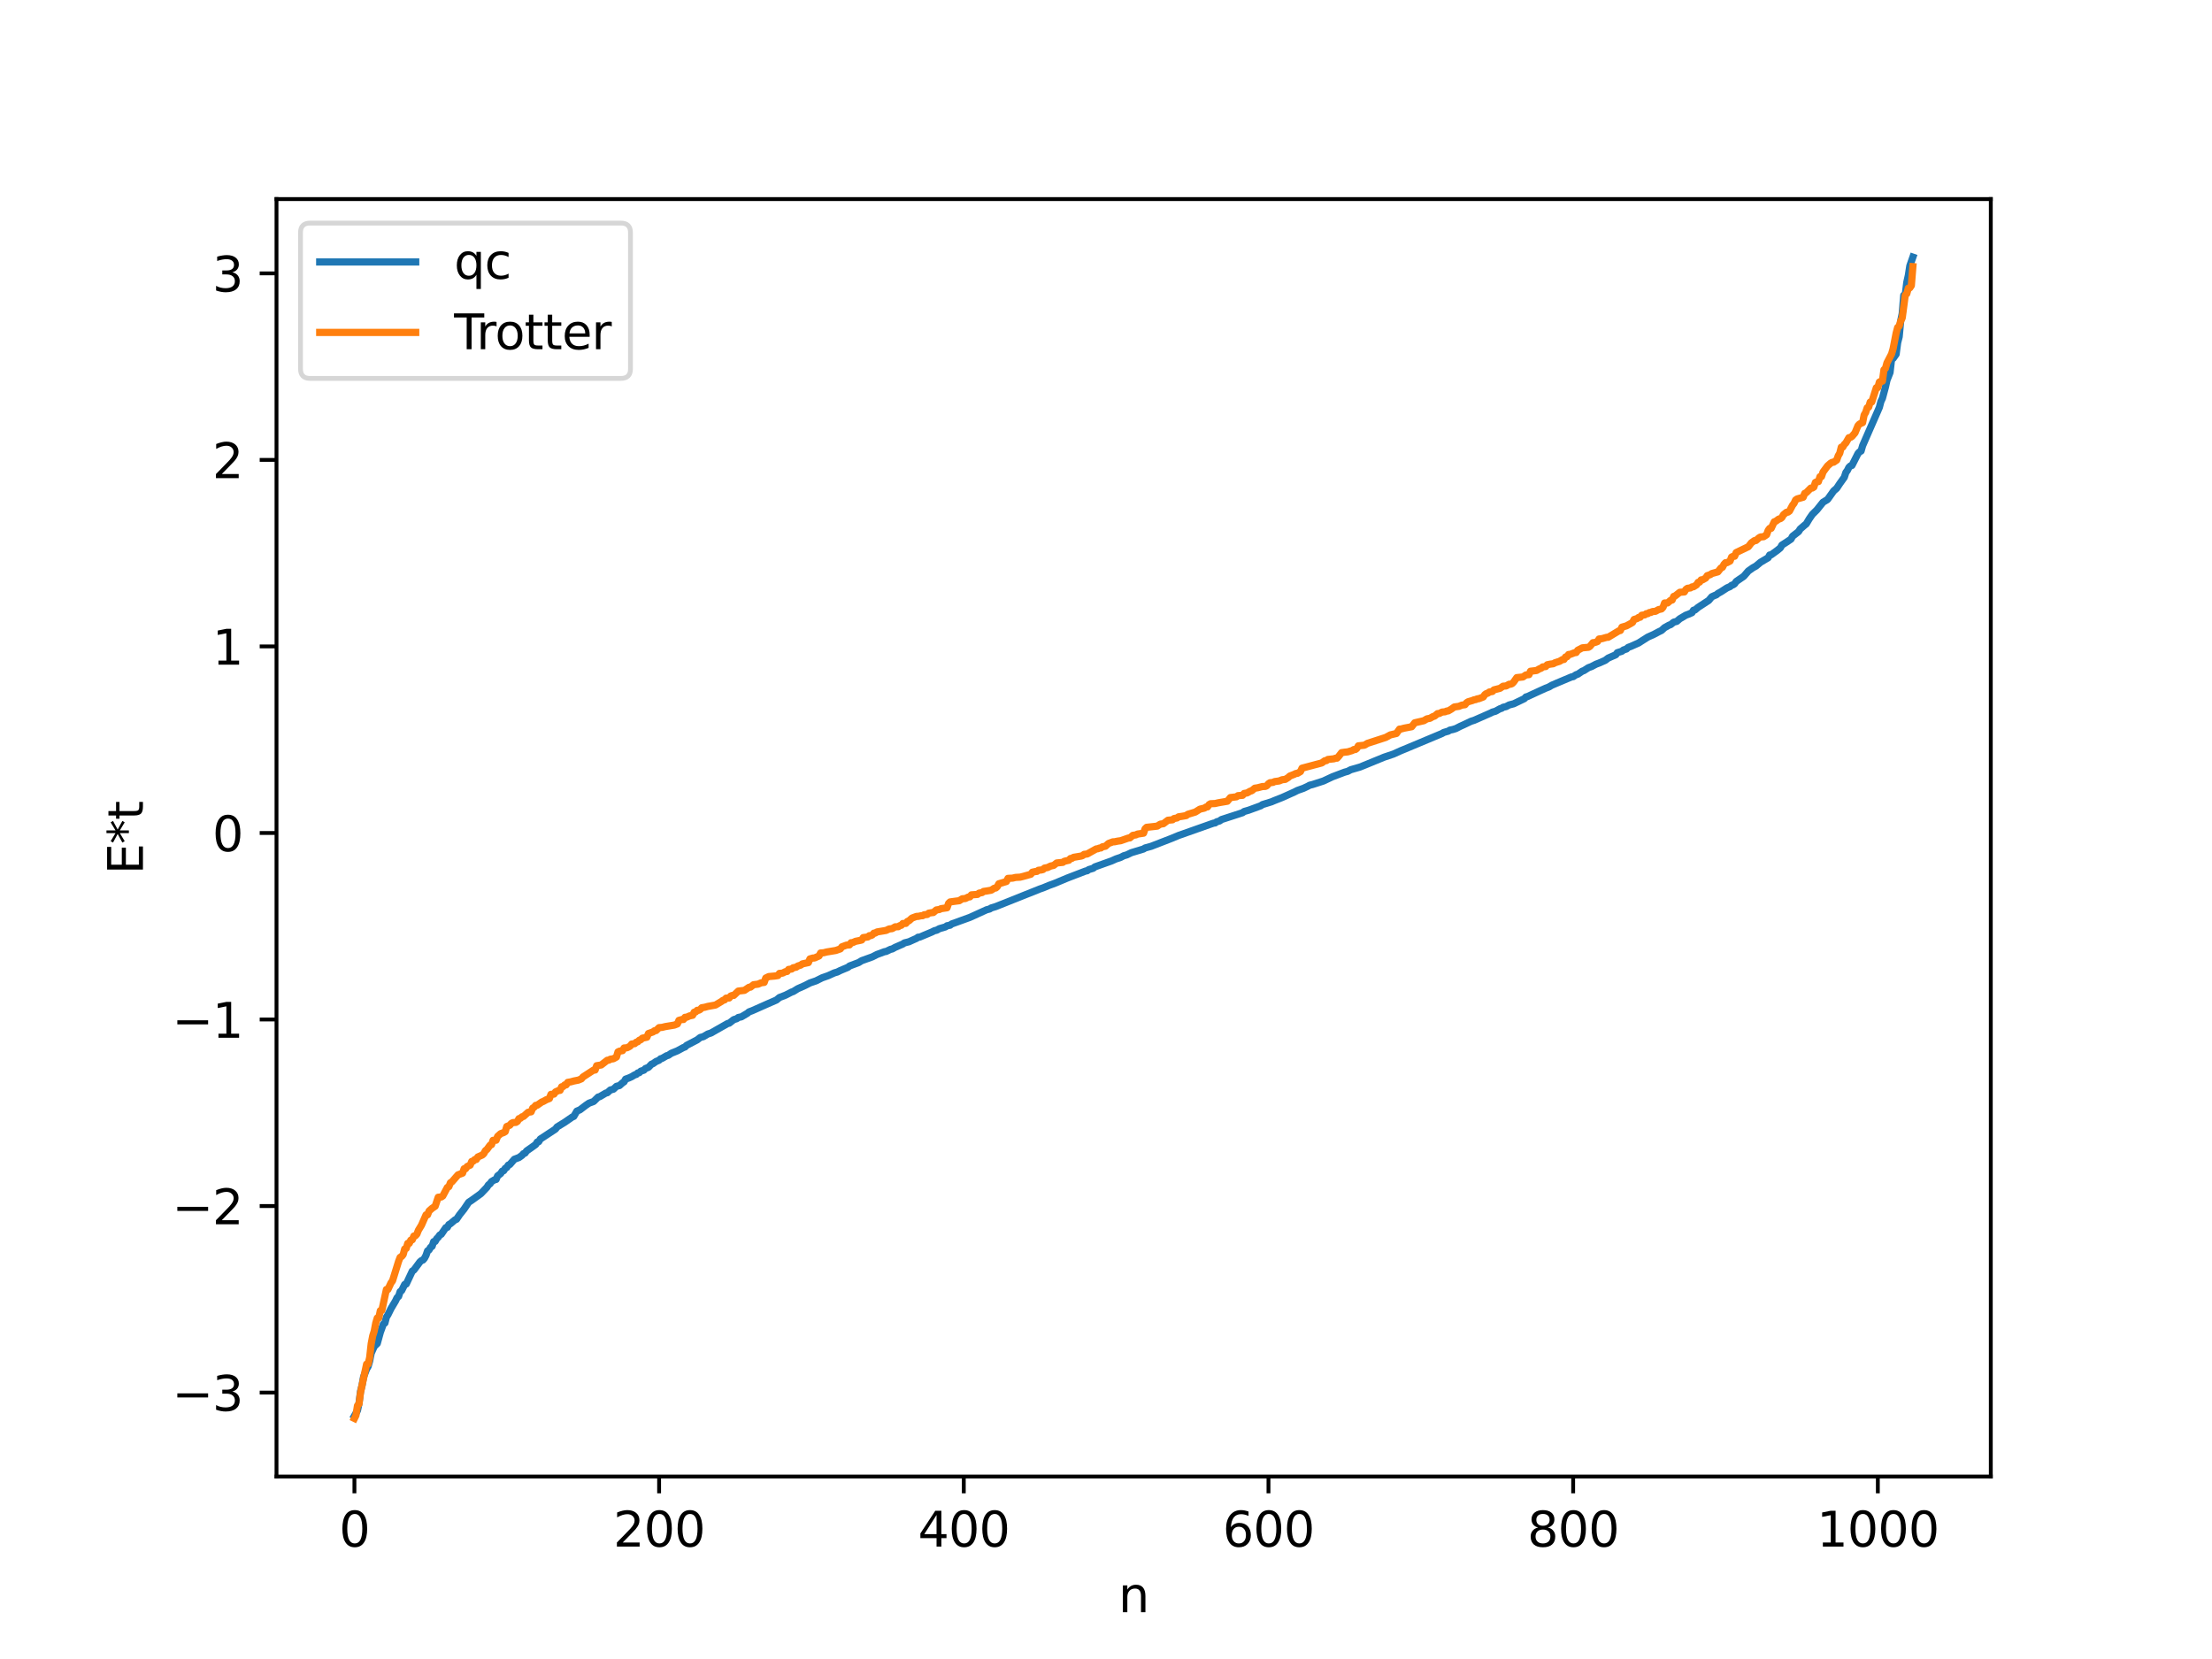 <?xml version="1.0" encoding="utf-8" standalone="no"?>
<!DOCTYPE svg PUBLIC "-//W3C//DTD SVG 1.1//EN"
  "http://www.w3.org/Graphics/SVG/1.1/DTD/svg11.dtd">
<svg xmlns:xlink="http://www.w3.org/1999/xlink" width="460.8pt" height="345.6pt" viewBox="0 0 460.8 345.6" xmlns="http://www.w3.org/2000/svg" version="1.1">
 <defs>
  <style type="text/css">*{stroke-linejoin: round; stroke-linecap: butt}</style>
 </defs>
 <g id="figure_1">
  <g id="patch_1">
   <path d="M 0 345.6 
L 460.8 345.6 
L 460.8 0 
L 0 0 
z
" style="fill: #ffffff"/>
  </g>
  <g id="axes_1">
   <g id="patch_2">
    <path d="M 57.6 307.584 
L 414.72 307.584 
L 414.72 41.472 
L 57.6 41.472 
z
" style="fill: #ffffff"/>
   </g>
   <g id="matplotlib.axis_1">
    <g id="xtick_1">
     <g id="line2d_1">
      <defs>
       <path id="m11a6a4a0d1" d="M 0 0 
L 0 3.5 
" style="stroke: #000000; stroke-width: 0.8"/>
      </defs>
      <g>
       <use xlink:href="#m11a6a4a0d1" x="73.833" y="307.584" style="stroke: #000000; stroke-width: 0.8"/>
      </g>
     </g>
     <g id="text_1">
      <!-- 0 -->
      <g transform="translate(70.651 322.182) scale(0.1 -0.1)">
       <defs>
        <path id="DejaVuSans-30" d="M 2034 4250 
Q 1547 4250 1301 3770 
Q 1056 3291 1056 2328 
Q 1056 1369 1301 889 
Q 1547 409 2034 409 
Q 2525 409 2770 889 
Q 3016 1369 3016 2328 
Q 3016 3291 2770 3770 
Q 2525 4250 2034 4250 
z
M 2034 4750 
Q 2819 4750 3233 4129 
Q 3647 3509 3647 2328 
Q 3647 1150 3233 529 
Q 2819 -91 2034 -91 
Q 1250 -91 836 529 
Q 422 1150 422 2328 
Q 422 3509 836 4129 
Q 1250 4750 2034 4750 
z
" transform="scale(0.016)"/>
       </defs>
       <use xlink:href="#DejaVuSans-30"/>
      </g>
     </g>
    </g>
    <g id="xtick_2">
     <g id="line2d_2">
      <g>
       <use xlink:href="#m11a6a4a0d1" x="137.304" y="307.584" style="stroke: #000000; stroke-width: 0.8"/>
      </g>
     </g>
     <g id="text_2">
      <!-- 200 -->
      <g transform="translate(127.76 322.182) scale(0.1 -0.1)">
       <defs>
        <path id="DejaVuSans-32" d="M 1228 531 
L 3431 531 
L 3431 0 
L 469 0 
L 469 531 
Q 828 903 1448 1529 
Q 2069 2156 2228 2338 
Q 2531 2678 2651 2914 
Q 2772 3150 2772 3378 
Q 2772 3750 2511 3984 
Q 2250 4219 1831 4219 
Q 1534 4219 1204 4116 
Q 875 4013 500 3803 
L 500 4441 
Q 881 4594 1212 4672 
Q 1544 4750 1819 4750 
Q 2544 4750 2975 4387 
Q 3406 4025 3406 3419 
Q 3406 3131 3298 2873 
Q 3191 2616 2906 2266 
Q 2828 2175 2409 1742 
Q 1991 1309 1228 531 
z
" transform="scale(0.016)"/>
       </defs>
       <use xlink:href="#DejaVuSans-32"/>
       <use xlink:href="#DejaVuSans-30" x="63.623"/>
       <use xlink:href="#DejaVuSans-30" x="127.246"/>
      </g>
     </g>
    </g>
    <g id="xtick_3">
     <g id="line2d_3">
      <g>
       <use xlink:href="#m11a6a4a0d1" x="200.775" y="307.584" style="stroke: #000000; stroke-width: 0.8"/>
      </g>
     </g>
     <g id="text_3">
      <!-- 400 -->
      <g transform="translate(191.231 322.182) scale(0.1 -0.1)">
       <defs>
        <path id="DejaVuSans-34" d="M 2419 4116 
L 825 1625 
L 2419 1625 
L 2419 4116 
z
M 2253 4666 
L 3047 4666 
L 3047 1625 
L 3713 1625 
L 3713 1100 
L 3047 1100 
L 3047 0 
L 2419 0 
L 2419 1100 
L 313 1100 
L 313 1709 
L 2253 4666 
z
" transform="scale(0.016)"/>
       </defs>
       <use xlink:href="#DejaVuSans-34"/>
       <use xlink:href="#DejaVuSans-30" x="63.623"/>
       <use xlink:href="#DejaVuSans-30" x="127.246"/>
      </g>
     </g>
    </g>
    <g id="xtick_4">
     <g id="line2d_4">
      <g>
       <use xlink:href="#m11a6a4a0d1" x="264.246" y="307.584" style="stroke: #000000; stroke-width: 0.8"/>
      </g>
     </g>
     <g id="text_4">
      <!-- 600 -->
      <g transform="translate(254.702 322.182) scale(0.1 -0.1)">
       <defs>
        <path id="DejaVuSans-36" d="M 2113 2584 
Q 1688 2584 1439 2293 
Q 1191 2003 1191 1497 
Q 1191 994 1439 701 
Q 1688 409 2113 409 
Q 2538 409 2786 701 
Q 3034 994 3034 1497 
Q 3034 2003 2786 2293 
Q 2538 2584 2113 2584 
z
M 3366 4563 
L 3366 3988 
Q 3128 4100 2886 4159 
Q 2644 4219 2406 4219 
Q 1781 4219 1451 3797 
Q 1122 3375 1075 2522 
Q 1259 2794 1537 2939 
Q 1816 3084 2150 3084 
Q 2853 3084 3261 2657 
Q 3669 2231 3669 1497 
Q 3669 778 3244 343 
Q 2819 -91 2113 -91 
Q 1303 -91 875 529 
Q 447 1150 447 2328 
Q 447 3434 972 4092 
Q 1497 4750 2381 4750 
Q 2619 4750 2861 4703 
Q 3103 4656 3366 4563 
z
" transform="scale(0.016)"/>
       </defs>
       <use xlink:href="#DejaVuSans-36"/>
       <use xlink:href="#DejaVuSans-30" x="63.623"/>
       <use xlink:href="#DejaVuSans-30" x="127.246"/>
      </g>
     </g>
    </g>
    <g id="xtick_5">
     <g id="line2d_5">
      <g>
       <use xlink:href="#m11a6a4a0d1" x="327.717" y="307.584" style="stroke: #000000; stroke-width: 0.8"/>
      </g>
     </g>
     <g id="text_5">
      <!-- 800 -->
      <g transform="translate(318.173 322.182) scale(0.1 -0.1)">
       <defs>
        <path id="DejaVuSans-38" d="M 2034 2216 
Q 1584 2216 1326 1975 
Q 1069 1734 1069 1313 
Q 1069 891 1326 650 
Q 1584 409 2034 409 
Q 2484 409 2743 651 
Q 3003 894 3003 1313 
Q 3003 1734 2745 1975 
Q 2488 2216 2034 2216 
z
M 1403 2484 
Q 997 2584 770 2862 
Q 544 3141 544 3541 
Q 544 4100 942 4425 
Q 1341 4750 2034 4750 
Q 2731 4750 3128 4425 
Q 3525 4100 3525 3541 
Q 3525 3141 3298 2862 
Q 3072 2584 2669 2484 
Q 3125 2378 3379 2068 
Q 3634 1759 3634 1313 
Q 3634 634 3220 271 
Q 2806 -91 2034 -91 
Q 1263 -91 848 271 
Q 434 634 434 1313 
Q 434 1759 690 2068 
Q 947 2378 1403 2484 
z
M 1172 3481 
Q 1172 3119 1398 2916 
Q 1625 2713 2034 2713 
Q 2441 2713 2670 2916 
Q 2900 3119 2900 3481 
Q 2900 3844 2670 4047 
Q 2441 4250 2034 4250 
Q 1625 4250 1398 4047 
Q 1172 3844 1172 3481 
z
" transform="scale(0.016)"/>
       </defs>
       <use xlink:href="#DejaVuSans-38"/>
       <use xlink:href="#DejaVuSans-30" x="63.623"/>
       <use xlink:href="#DejaVuSans-30" x="127.246"/>
      </g>
     </g>
    </g>
    <g id="xtick_6">
     <g id="line2d_6">
      <g>
       <use xlink:href="#m11a6a4a0d1" x="391.188" y="307.584" style="stroke: #000000; stroke-width: 0.8"/>
      </g>
     </g>
     <g id="text_6">
      <!-- 1000 -->
      <g transform="translate(378.463 322.182) scale(0.1 -0.1)">
       <defs>
        <path id="DejaVuSans-31" d="M 794 531 
L 1825 531 
L 1825 4091 
L 703 3866 
L 703 4441 
L 1819 4666 
L 2450 4666 
L 2450 531 
L 3481 531 
L 3481 0 
L 794 0 
L 794 531 
z
" transform="scale(0.016)"/>
       </defs>
       <use xlink:href="#DejaVuSans-31"/>
       <use xlink:href="#DejaVuSans-30" x="63.623"/>
       <use xlink:href="#DejaVuSans-30" x="127.246"/>
       <use xlink:href="#DejaVuSans-30" x="190.869"/>
      </g>
     </g>
    </g>
    <g id="text_7">
     <!-- n -->
     <g transform="translate(232.991 335.861) scale(0.1 -0.1)">
      <defs>
       <path id="DejaVuSans-6e" d="M 3513 2113 
L 3513 0 
L 2938 0 
L 2938 2094 
Q 2938 2591 2744 2837 
Q 2550 3084 2163 3084 
Q 1697 3084 1428 2787 
Q 1159 2491 1159 1978 
L 1159 0 
L 581 0 
L 581 3500 
L 1159 3500 
L 1159 2956 
Q 1366 3272 1645 3428 
Q 1925 3584 2291 3584 
Q 2894 3584 3203 3211 
Q 3513 2838 3513 2113 
z
" transform="scale(0.016)"/>
      </defs>
      <use xlink:href="#DejaVuSans-6e"/>
     </g>
    </g>
   </g>
   <g id="matplotlib.axis_2">
    <g id="ytick_1">
     <g id="line2d_7">
      <defs>
       <path id="m5947ccf494" d="M 0 0 
L -3.5 0 
" style="stroke: #000000; stroke-width: 0.8"/>
      </defs>
      <g>
       <use xlink:href="#m5947ccf494" x="57.6" y="290.1" style="stroke: #000000; stroke-width: 0.8"/>
      </g>
     </g>
     <g id="text_8">
      <!-- −3 -->
      <g transform="translate(35.858 293.899) scale(0.1 -0.1)">
       <defs>
        <path id="DejaVuSans-2212" d="M 678 2272 
L 4684 2272 
L 4684 1741 
L 678 1741 
L 678 2272 
z
" transform="scale(0.016)"/>
        <path id="DejaVuSans-33" d="M 2597 2516 
Q 3050 2419 3304 2112 
Q 3559 1806 3559 1356 
Q 3559 666 3084 287 
Q 2609 -91 1734 -91 
Q 1441 -91 1130 -33 
Q 819 25 488 141 
L 488 750 
Q 750 597 1062 519 
Q 1375 441 1716 441 
Q 2309 441 2620 675 
Q 2931 909 2931 1356 
Q 2931 1769 2642 2001 
Q 2353 2234 1838 2234 
L 1294 2234 
L 1294 2753 
L 1863 2753 
Q 2328 2753 2575 2939 
Q 2822 3125 2822 3475 
Q 2822 3834 2567 4026 
Q 2313 4219 1838 4219 
Q 1578 4219 1281 4162 
Q 984 4106 628 3988 
L 628 4550 
Q 988 4650 1302 4700 
Q 1616 4750 1894 4750 
Q 2613 4750 3031 4423 
Q 3450 4097 3450 3541 
Q 3450 3153 3228 2886 
Q 3006 2619 2597 2516 
z
" transform="scale(0.016)"/>
       </defs>
       <use xlink:href="#DejaVuSans-2212"/>
       <use xlink:href="#DejaVuSans-33" x="83.789"/>
      </g>
     </g>
    </g>
    <g id="ytick_2">
     <g id="line2d_8">
      <g>
       <use xlink:href="#m5947ccf494" x="57.6" y="251.241" style="stroke: #000000; stroke-width: 0.8"/>
      </g>
     </g>
     <g id="text_9">
      <!-- −2 -->
      <g transform="translate(35.858 255.04) scale(0.1 -0.1)">
       <use xlink:href="#DejaVuSans-2212"/>
       <use xlink:href="#DejaVuSans-32" x="83.789"/>
      </g>
     </g>
    </g>
    <g id="ytick_3">
     <g id="line2d_9">
      <g>
       <use xlink:href="#m5947ccf494" x="57.6" y="212.381" style="stroke: #000000; stroke-width: 0.8"/>
      </g>
     </g>
     <g id="text_10">
      <!-- −1 -->
      <g transform="translate(35.858 216.18) scale(0.1 -0.1)">
       <use xlink:href="#DejaVuSans-2212"/>
       <use xlink:href="#DejaVuSans-31" x="83.789"/>
      </g>
     </g>
    </g>
    <g id="ytick_4">
     <g id="line2d_10">
      <g>
       <use xlink:href="#m5947ccf494" x="57.6" y="173.522" style="stroke: #000000; stroke-width: 0.8"/>
      </g>
     </g>
     <g id="text_11">
      <!-- 0 -->
      <g transform="translate(44.237 177.321) scale(0.1 -0.1)">
       <use xlink:href="#DejaVuSans-30"/>
      </g>
     </g>
    </g>
    <g id="ytick_5">
     <g id="line2d_11">
      <g>
       <use xlink:href="#m5947ccf494" x="57.6" y="134.662" style="stroke: #000000; stroke-width: 0.8"/>
      </g>
     </g>
     <g id="text_12">
      <!-- 1 -->
      <g transform="translate(44.237 138.462) scale(0.1 -0.1)">
       <use xlink:href="#DejaVuSans-31"/>
      </g>
     </g>
    </g>
    <g id="ytick_6">
     <g id="line2d_12">
      <g>
       <use xlink:href="#m5947ccf494" x="57.6" y="95.803" style="stroke: #000000; stroke-width: 0.8"/>
      </g>
     </g>
     <g id="text_13">
      <!-- 2 -->
      <g transform="translate(44.237 99.602) scale(0.1 -0.1)">
       <use xlink:href="#DejaVuSans-32"/>
      </g>
     </g>
    </g>
    <g id="ytick_7">
     <g id="line2d_13">
      <g>
       <use xlink:href="#m5947ccf494" x="57.6" y="56.944" style="stroke: #000000; stroke-width: 0.8"/>
      </g>
     </g>
     <g id="text_14">
      <!-- 3 -->
      <g transform="translate(44.237 60.743) scale(0.1 -0.1)">
       <use xlink:href="#DejaVuSans-33"/>
      </g>
     </g>
    </g>
    <g id="text_15">
     <!-- E*t -->
     <g transform="translate(29.778 182.148) rotate(-90) scale(0.1 -0.1)">
      <defs>
       <path id="DejaVuSans-45" d="M 628 4666 
L 3578 4666 
L 3578 4134 
L 1259 4134 
L 1259 2753 
L 3481 2753 
L 3481 2222 
L 1259 2222 
L 1259 531 
L 3634 531 
L 3634 0 
L 628 0 
L 628 4666 
z
" transform="scale(0.016)"/>
       <path id="DejaVuSans-2a" d="M 3009 3897 
L 1888 3291 
L 3009 2681 
L 2828 2375 
L 1778 3009 
L 1778 1831 
L 1422 1831 
L 1422 3009 
L 372 2375 
L 191 2681 
L 1313 3291 
L 191 3897 
L 372 4206 
L 1422 3572 
L 1422 4750 
L 1778 4750 
L 1778 3572 
L 2828 4206 
L 3009 3897 
z
" transform="scale(0.016)"/>
       <path id="DejaVuSans-74" d="M 1172 4494 
L 1172 3500 
L 2356 3500 
L 2356 3053 
L 1172 3053 
L 1172 1153 
Q 1172 725 1289 603 
Q 1406 481 1766 481 
L 2356 481 
L 2356 0 
L 1766 0 
Q 1100 0 847 248 
Q 594 497 594 1153 
L 594 3053 
L 172 3053 
L 172 3500 
L 594 3500 
L 594 4494 
L 1172 4494 
z
" transform="scale(0.016)"/>
      </defs>
      <use xlink:href="#DejaVuSans-45"/>
      <use xlink:href="#DejaVuSans-2a" x="63.184"/>
      <use xlink:href="#DejaVuSans-74" x="113.184"/>
     </g>
    </g>
   </g>
   <g id="line2d_14">
    <path d="M 73.833 294.947 
L 74.467 293.843 
L 74.785 292.339 
L 75.102 289.856 
L 75.42 288.604 
L 75.737 286.837 
L 76.372 285.187 
L 76.689 284.645 
L 77.006 283.531 
L 77.324 281.905 
L 77.958 280.488 
L 78.593 279.869 
L 79.228 277.556 
L 79.862 275.818 
L 80.18 275.621 
L 80.497 274.385 
L 80.815 273.881 
L 81.449 272.599 
L 82.401 270.992 
L 82.719 270.325 
L 83.036 270.056 
L 83.353 269.072 
L 83.671 268.852 
L 84.305 267.577 
L 84.623 267.491 
L 85.892 264.787 
L 86.21 264.586 
L 87.479 262.875 
L 87.796 262.599 
L 88.114 262.487 
L 88.431 262.106 
L 88.748 261.508 
L 89.066 260.578 
L 89.383 260.376 
L 89.7 259.838 
L 90.018 259.63 
L 90.335 258.659 
L 90.653 258.613 
L 90.97 258.047 
L 91.287 257.748 
L 91.605 257.282 
L 91.922 257.124 
L 92.874 255.738 
L 93.191 255.676 
L 93.509 255.099 
L 93.826 254.931 
L 94.778 254.123 
L 95.096 254.001 
L 95.73 253.066 
L 96.682 251.865 
L 97.634 250.456 
L 98.269 250.036 
L 100.173 248.662 
L 101.443 247.328 
L 101.76 246.819 
L 102.077 246.615 
L 102.395 246.144 
L 103.029 245.772 
L 103.347 245.7 
L 103.664 244.959 
L 104.299 244.479 
L 104.616 243.981 
L 104.934 243.878 
L 105.251 243.384 
L 105.568 243.207 
L 105.886 242.713 
L 106.203 242.585 
L 107.155 241.492 
L 108.107 241.138 
L 108.742 240.684 
L 109.059 240.322 
L 109.377 240.214 
L 109.694 239.766 
L 110.646 239.101 
L 111.598 238.423 
L 111.915 237.901 
L 112.233 237.826 
L 112.55 237.286 
L 113.185 236.877 
L 115.724 235.202 
L 116.041 234.769 
L 117.628 233.798 
L 119.215 232.698 
L 119.532 232.567 
L 120.167 231.466 
L 120.801 231.202 
L 122.071 230.238 
L 122.705 229.809 
L 123.658 229.463 
L 124.61 228.532 
L 124.927 228.464 
L 126.196 227.707 
L 126.514 227.637 
L 127.148 227.066 
L 127.783 226.9 
L 128.418 226.301 
L 129.053 226.14 
L 129.687 225.572 
L 130.005 225.369 
L 130.322 224.805 
L 130.957 224.579 
L 131.591 224.294 
L 132.226 223.911 
L 132.543 223.827 
L 132.861 223.514 
L 133.178 223.459 
L 133.496 223.141 
L 134.13 222.938 
L 134.448 222.598 
L 135.082 222.352 
L 135.717 221.691 
L 136.034 221.575 
L 136.669 221.13 
L 137.304 220.864 
L 137.621 220.559 
L 137.939 220.476 
L 138.891 219.922 
L 139.208 219.847 
L 139.843 219.418 
L 141.112 218.904 
L 142.381 218.215 
L 142.699 218.108 
L 143.016 217.782 
L 145.238 216.624 
L 145.872 216.125 
L 146.507 215.962 
L 147.459 215.403 
L 148.094 215.199 
L 151.585 213.215 
L 151.902 213.149 
L 152.854 212.407 
L 153.489 212.21 
L 153.806 211.96 
L 154.441 211.827 
L 155.71 211.074 
L 156.028 210.794 
L 156.662 210.561 
L 159.201 209.435 
L 159.836 209.151 
L 161.74 208.324 
L 162.375 207.8 
L 163.644 207.309 
L 164.914 206.659 
L 165.231 206.561 
L 166.183 205.968 
L 167.77 205.26 
L 168.722 204.764 
L 169.991 204.331 
L 171.261 203.697 
L 172.53 203.25 
L 173.8 202.674 
L 174.434 202.487 
L 175.069 202.167 
L 176.656 201.502 
L 176.973 201.234 
L 178.877 200.517 
L 179.512 200.126 
L 181.734 199.326 
L 182.686 198.838 
L 184.272 198.252 
L 184.59 198.208 
L 185.542 197.751 
L 185.859 197.694 
L 186.494 197.34 
L 188.081 196.654 
L 188.398 196.428 
L 189.35 196.189 
L 190.302 195.758 
L 190.937 195.479 
L 191.254 195.235 
L 191.572 195.224 
L 194.11 194.162 
L 194.745 193.847 
L 195.062 193.807 
L 195.697 193.459 
L 196.967 193.089 
L 197.284 192.853 
L 197.919 192.741 
L 198.236 192.486 
L 202.044 191.109 
L 205.535 189.52 
L 206.17 189.356 
L 206.487 189.144 
L 207.439 188.855 
L 216.643 185.183 
L 217.277 184.966 
L 218.547 184.438 
L 219.181 184.212 
L 219.816 183.973 
L 222.355 182.909 
L 226.163 181.447 
L 226.481 181.395 
L 226.798 181.154 
L 227.75 180.871 
L 228.067 180.593 
L 231.558 179.348 
L 232.51 178.921 
L 233.462 178.603 
L 234.097 178.273 
L 234.732 178.087 
L 235.684 177.629 
L 238.223 176.861 
L 238.54 176.65 
L 239.81 176.299 
L 243.935 174.701 
L 245.522 174.043 
L 252.186 171.688 
L 252.821 171.472 
L 253.139 171.43 
L 253.456 171.197 
L 254.091 171.014 
L 254.408 170.744 
L 258.851 169.301 
L 259.168 169.053 
L 260.12 168.778 
L 262.659 167.849 
L 262.977 167.617 
L 264.881 167.027 
L 265.515 166.758 
L 267.102 166.133 
L 269.641 164.991 
L 270.276 164.666 
L 271.545 164.215 
L 272.497 163.763 
L 272.815 163.581 
L 273.449 163.423 
L 275.671 162.707 
L 277.575 161.815 
L 280.114 160.856 
L 280.748 160.683 
L 281.383 160.348 
L 283.287 159.798 
L 283.922 159.545 
L 288.365 157.723 
L 290.269 157.085 
L 291.856 156.369 
L 292.491 156.111 
L 300.424 152.791 
L 300.742 152.592 
L 301.377 152.402 
L 301.694 152.321 
L 302.011 152.101 
L 302.646 151.973 
L 303.281 151.773 
L 304.233 151.286 
L 304.867 151.003 
L 306.454 150.25 
L 307.089 150.052 
L 310.58 148.516 
L 310.897 148.345 
L 311.532 148.167 
L 312.484 147.638 
L 312.801 147.564 
L 313.119 147.338 
L 313.753 147.197 
L 314.388 146.856 
L 315.34 146.607 
L 317.562 145.537 
L 317.879 145.186 
L 318.196 145.112 
L 318.831 144.813 
L 321.053 143.789 
L 322.005 143.36 
L 322.639 143.117 
L 323.274 142.747 
L 324.226 142.339 
L 327.4 141.002 
L 327.717 140.96 
L 328.352 140.542 
L 328.669 140.458 
L 329.621 139.813 
L 329.939 139.708 
L 330.891 139.098 
L 331.525 138.862 
L 332.477 138.365 
L 333.112 138.126 
L 334.381 137.572 
L 335.016 137.092 
L 336.603 136.393 
L 336.92 135.963 
L 337.872 135.671 
L 338.19 135.404 
L 338.824 135.198 
L 339.142 134.882 
L 339.777 134.642 
L 341.363 133.936 
L 341.998 133.523 
L 343.267 132.722 
L 344.537 132.149 
L 345.489 131.638 
L 346.124 131.333 
L 346.758 130.754 
L 347.71 130.224 
L 348.028 130.123 
L 348.662 129.608 
L 349.297 129.446 
L 349.932 128.901 
L 351.201 128.152 
L 351.836 127.918 
L 352.471 127.629 
L 352.788 127.118 
L 353.105 127.061 
L 353.74 126.528 
L 355.962 125.076 
L 356.596 124.322 
L 357.231 124.033 
L 357.548 123.914 
L 357.866 123.638 
L 358.5 123.288 
L 359.77 122.465 
L 360.405 122.199 
L 360.722 121.923 
L 361.039 121.826 
L 361.357 121.608 
L 361.674 121.139 
L 363.261 120.047 
L 364.213 118.946 
L 365.165 118.273 
L 365.8 117.923 
L 366.752 117.128 
L 368.339 116.188 
L 368.656 115.615 
L 368.973 115.572 
L 370.243 114.651 
L 370.877 114.133 
L 371.195 113.561 
L 372.147 112.951 
L 373.099 112.307 
L 373.416 111.716 
L 374.686 110.73 
L 375.003 110.208 
L 375.955 109.387 
L 376.272 109.14 
L 376.907 108.077 
L 377.542 107.157 
L 378.494 106.214 
L 379.763 104.623 
L 380.715 104.049 
L 381.985 102.266 
L 382.62 101.714 
L 383.254 100.752 
L 384.206 99.421 
L 384.524 98.429 
L 384.841 98.007 
L 385.158 97.363 
L 385.476 97.063 
L 385.793 96.964 
L 387.062 94.465 
L 387.38 94.123 
L 387.697 93.962 
L 388.015 92.845 
L 391.188 85.593 
L 391.505 84.859 
L 391.823 83.649 
L 392.14 82.971 
L 392.775 80.617 
L 393.092 79.206 
L 393.727 77.602 
L 394.044 74.873 
L 394.362 74.687 
L 394.996 73.788 
L 395.314 71.388 
L 395.631 70.154 
L 395.948 66.876 
L 396.266 65.319 
L 396.583 61.514 
L 396.9 61.381 
L 397.218 58.818 
L 397.535 57.403 
L 397.853 55.38 
L 398.487 53.568 
L 398.487 53.568 
" clip-path="url(#pd5ccb9a10d)" style="fill: none; stroke: #1f77b4; stroke-width: 1.5; stroke-linecap: square"/>
   </g>
   <g id="line2d_15">
    <path d="M 73.833 295.488 
L 74.15 294.849 
L 74.467 292.829 
L 74.785 292.492 
L 75.102 290.1 
L 76.372 284.163 
L 76.689 284.163 
L 77.006 282.795 
L 77.324 279.944 
L 77.641 278.291 
L 77.958 277.285 
L 78.276 275.614 
L 78.593 274.556 
L 78.91 274.556 
L 79.228 273.035 
L 79.545 272.981 
L 80.497 268.619 
L 80.815 268.619 
L 81.449 267.251 
L 81.767 266.828 
L 83.036 262.748 
L 83.353 261.932 
L 83.671 261.741 
L 83.988 261.352 
L 84.305 260.175 
L 84.623 260.07 
L 84.94 259.012 
L 85.258 259.012 
L 85.575 258.344 
L 85.892 258.262 
L 86.21 257.491 
L 86.527 257.437 
L 86.844 257.094 
L 87.162 256.283 
L 87.796 255.238 
L 88.748 253.075 
L 89.066 253.075 
L 89.383 252.272 
L 90.018 251.707 
L 90.653 251.284 
L 91.287 249.406 
L 91.922 249.356 
L 92.239 249.147 
L 93.191 247.361 
L 93.509 247.204 
L 93.826 246.388 
L 94.143 246.198 
L 95.413 244.743 
L 96.365 244.387 
L 96.682 243.469 
L 97 243.469 
L 97.317 243.005 
L 97.952 242.718 
L 98.269 241.947 
L 98.586 241.894 
L 98.904 241.55 
L 99.221 241.542 
L 99.539 241.02 
L 100.491 240.601 
L 100.808 240.287 
L 101.125 239.694 
L 101.443 239.455 
L 102.077 238.581 
L 102.395 238.452 
L 102.712 237.547 
L 103.347 237.531 
L 103.664 236.728 
L 104.299 236.163 
L 104.934 235.928 
L 105.251 235.74 
L 105.568 234.671 
L 106.203 234.409 
L 106.52 234.024 
L 106.838 233.862 
L 107.472 233.812 
L 107.79 233.604 
L 108.107 233.028 
L 108.424 232.955 
L 108.742 232.65 
L 109.059 232.57 
L 110.011 231.711 
L 110.646 231.614 
L 110.963 230.844 
L 111.281 230.654 
L 111.598 230.264 
L 111.915 230.232 
L 112.867 229.565 
L 113.185 229.446 
L 113.82 229.088 
L 114.454 228.843 
L 114.772 227.974 
L 115.406 227.925 
L 115.724 227.461 
L 116.358 227.175 
L 116.676 227.141 
L 116.993 226.403 
L 117.31 226.35 
L 117.628 226.006 
L 117.945 225.998 
L 118.262 225.477 
L 118.897 225.372 
L 119.532 225.196 
L 120.484 225.008 
L 121.119 224.743 
L 121.436 224.356 
L 123.658 222.912 
L 123.975 222.908 
L 124.292 222.003 
L 125.244 221.854 
L 126.514 220.87 
L 126.831 220.848 
L 127.148 220.646 
L 127.783 220.557 
L 128.418 220.196 
L 128.735 219.127 
L 129.053 218.979 
L 129.687 218.866 
L 130.005 218.318 
L 130.639 218.268 
L 131.274 217.922 
L 131.591 217.493 
L 132.226 217.411 
L 132.543 217.106 
L 132.861 217.026 
L 133.178 216.697 
L 133.496 216.587 
L 133.813 216.273 
L 134.765 216.07 
L 135.082 215.3 
L 136.034 214.969 
L 136.352 214.721 
L 136.669 214.688 
L 137.304 214.071 
L 137.939 214.021 
L 138.573 213.86 
L 140.477 213.544 
L 141.112 213.3 
L 141.429 212.561 
L 142.064 212.381 
L 142.381 212.381 
L 142.699 211.926 
L 143.016 211.917 
L 143.651 211.631 
L 144.286 211.501 
L 144.603 210.86 
L 144.92 210.806 
L 145.238 210.462 
L 145.555 210.454 
L 145.872 210.292 
L 146.19 209.933 
L 146.824 209.828 
L 147.459 209.652 
L 149.046 209.367 
L 150.315 208.607 
L 150.633 208.367 
L 150.95 208.295 
L 151.267 207.926 
L 151.902 207.902 
L 152.22 207.494 
L 152.537 207.368 
L 152.854 207.365 
L 153.806 206.46 
L 155.076 206.31 
L 156.028 205.668 
L 156.345 205.64 
L 156.98 205.136 
L 157.932 205.013 
L 158.567 204.733 
L 159.201 204.653 
L 159.519 203.74 
L 160.153 203.435 
L 161.423 203.322 
L 162.058 203.223 
L 162.375 202.775 
L 163.01 202.725 
L 163.644 202.405 
L 163.962 202.378 
L 164.279 201.949 
L 164.914 201.868 
L 165.231 201.604 
L 165.866 201.482 
L 166.183 201.246 
L 166.818 201.043 
L 167.135 200.797 
L 168.405 200.526 
L 168.722 199.757 
L 169.357 199.575 
L 169.674 199.566 
L 170.626 199.144 
L 170.943 198.527 
L 171.578 198.477 
L 172.213 198.316 
L 174.117 198 
L 175.069 197.667 
L 175.386 197.237 
L 176.339 196.887 
L 176.973 196.837 
L 177.291 196.382 
L 177.608 196.373 
L 178.243 196.087 
L 179.195 195.9 
L 179.512 195.818 
L 179.829 195.316 
L 180.781 195.189 
L 181.099 194.919 
L 181.416 194.91 
L 181.734 194.748 
L 182.051 194.389 
L 182.368 194.358 
L 182.686 194.144 
L 184.59 193.823 
L 185.224 193.52 
L 185.859 193.447 
L 186.494 193.074 
L 187.129 193.052 
L 187.446 192.824 
L 187.763 192.751 
L 188.081 192.382 
L 188.715 192.358 
L 189.033 191.95 
L 189.35 191.824 
L 189.985 191.253 
L 190.937 190.9 
L 191.254 190.9 
L 191.889 190.767 
L 192.206 190.756 
L 192.524 190.557 
L 193.158 190.505 
L 193.476 190.225 
L 194.11 190.124 
L 194.428 190.097 
L 195.062 189.558 
L 195.697 189.469 
L 196.015 189.296 
L 196.967 189.157 
L 197.284 189.109 
L 197.601 188.196 
L 197.919 187.891 
L 199.188 187.716 
L 199.823 187.638 
L 200.458 187.231 
L 201.092 187.181 
L 201.727 186.861 
L 202.044 186.834 
L 202.362 186.416 
L 203.631 186.324 
L 203.948 186.061 
L 204.583 185.939 
L 204.9 185.702 
L 205.535 185.61 
L 206.487 185.444 
L 207.122 185.029 
L 207.439 184.983 
L 207.757 184.706 
L 208.074 184.106 
L 209.661 183.633 
L 209.978 182.983 
L 210.93 182.933 
L 211.565 182.782 
L 212.517 182.728 
L 213.152 182.568 
L 214.739 182.124 
L 215.056 181.693 
L 215.691 181.558 
L 216.008 181.533 
L 216.325 181.294 
L 216.96 181.223 
L 217.277 181.138 
L 217.595 180.838 
L 218.229 180.725 
L 218.864 180.413 
L 219.499 180.275 
L 220.134 179.772 
L 221.403 179.645 
L 221.72 179.418 
L 222.672 179.204 
L 222.99 178.845 
L 223.307 178.814 
L 223.624 178.6 
L 225.211 178.334 
L 225.529 178.231 
L 225.846 177.976 
L 226.481 177.903 
L 228.385 176.838 
L 228.702 176.814 
L 229.02 176.668 
L 229.337 176.645 
L 229.654 176.406 
L 230.289 176.281 
L 230.924 175.709 
L 231.876 175.357 
L 232.193 175.357 
L 232.828 175.223 
L 233.462 175.136 
L 235.049 174.58 
L 235.367 174.553 
L 236.001 174.015 
L 236.636 173.925 
L 236.953 173.753 
L 237.905 173.614 
L 238.223 173.565 
L 238.54 172.652 
L 238.858 172.348 
L 240.444 172.173 
L 241.079 172.095 
L 241.714 171.687 
L 242.348 171.596 
L 243.3 170.872 
L 244.253 170.78 
L 244.57 170.517 
L 245.205 170.395 
L 245.522 170.159 
L 246.157 170.066 
L 247.109 169.9 
L 247.426 169.642 
L 249.013 169.162 
L 249.965 168.563 
L 250.917 168.338 
L 251.234 168.115 
L 251.552 168.089 
L 251.869 167.615 
L 252.186 167.431 
L 253.139 167.39 
L 253.773 167.239 
L 255.677 166.913 
L 256.312 166.149 
L 257.581 165.99 
L 257.899 165.75 
L 258.851 165.68 
L 259.168 165.295 
L 259.803 165.181 
L 260.438 164.813 
L 260.755 164.731 
L 261.39 164.201 
L 262.024 164.102 
L 262.977 163.852 
L 263.611 163.823 
L 263.929 163.66 
L 264.246 163.27 
L 264.563 163.057 
L 265.198 162.983 
L 265.515 162.821 
L 266.467 162.688 
L 267.102 162.432 
L 267.737 162.36 
L 268.372 161.964 
L 268.689 161.664 
L 269.641 161.295 
L 269.958 161.125 
L 270.276 161.102 
L 270.91 160.737 
L 271.228 160.03 
L 275.353 158.932 
L 275.988 158.471 
L 276.305 158.456 
L 276.623 158.209 
L 277.892 158.07 
L 278.21 157.941 
L 278.527 157.938 
L 278.844 157.604 
L 279.479 156.787 
L 280.114 156.694 
L 280.748 156.629 
L 281.7 156.347 
L 282.018 156.143 
L 282.335 156.143 
L 282.653 155.918 
L 282.97 155.372 
L 284.239 155.236 
L 284.874 154.851 
L 288.682 153.618 
L 289.634 153.093 
L 290.904 152.794 
L 291.539 151.888 
L 291.856 151.869 
L 292.491 151.695 
L 294.077 151.394 
L 294.712 150.57 
L 296.616 150.136 
L 297.251 149.751 
L 297.886 149.637 
L 298.52 149.269 
L 298.838 149.187 
L 299.472 148.658 
L 299.79 148.65 
L 300.424 148.332 
L 301.059 148.279 
L 301.377 148.117 
L 301.694 148.1 
L 302.329 147.727 
L 302.963 147.277 
L 303.915 147.144 
L 304.55 146.888 
L 305.185 146.806 
L 305.502 146.409 
L 305.82 146.196 
L 306.772 145.918 
L 307.089 145.768 
L 307.406 145.751 
L 307.724 145.581 
L 308.041 145.558 
L 308.993 145.193 
L 309.31 144.713 
L 309.628 144.486 
L 309.945 144.4 
L 310.262 144.157 
L 310.897 144.048 
L 311.215 143.71 
L 312.484 143.389 
L 313.119 142.946 
L 313.753 142.896 
L 314.388 142.543 
L 314.705 142.526 
L 315.023 142.394 
L 315.34 142.06 
L 315.975 141.159 
L 317.244 141.027 
L 317.879 140.6 
L 318.514 140.539 
L 318.831 139.829 
L 320.1 139.678 
L 320.735 139.307 
L 321.053 139.211 
L 321.37 138.929 
L 322.005 138.854 
L 322.322 138.48 
L 322.957 138.351 
L 323.591 138.268 
L 323.909 138.075 
L 324.543 137.867 
L 324.861 137.775 
L 325.496 137.4 
L 325.813 137.377 
L 326.13 136.857 
L 326.448 136.809 
L 326.765 136.344 
L 327.082 136.326 
L 328.034 135.965 
L 328.352 135.931 
L 328.669 135.463 
L 329.621 134.958 
L 330.891 134.843 
L 331.208 134.654 
L 331.843 133.878 
L 332.16 133.865 
L 332.795 133.643 
L 333.112 133.114 
L 333.747 133.039 
L 334.699 132.765 
L 335.016 132.754 
L 337.238 131.417 
L 337.555 131.345 
L 337.872 130.652 
L 338.824 130.374 
L 339.777 129.853 
L 340.094 129.649 
L 340.411 129.045 
L 341.046 128.856 
L 341.363 128.614 
L 341.681 128.582 
L 341.998 128.166 
L 342.633 128.087 
L 342.95 127.845 
L 343.267 127.836 
L 343.585 127.607 
L 343.902 127.584 
L 344.22 127.402 
L 344.854 127.353 
L 345.489 127 
L 346.124 126.85 
L 346.441 126.516 
L 346.758 125.615 
L 347.393 125.605 
L 348.028 125.056 
L 348.345 124.996 
L 348.662 124.241 
L 348.98 124.134 
L 349.932 123.385 
L 350.884 123.311 
L 351.201 122.786 
L 351.519 122.559 
L 352.153 122.475 
L 352.471 122.263 
L 352.788 122.231 
L 353.423 121.833 
L 353.74 121.313 
L 354.058 121.265 
L 354.375 120.8 
L 354.692 120.782 
L 355.327 120.421 
L 355.644 119.919 
L 356.279 119.712 
L 356.596 119.482 
L 357.866 119.129 
L 358.5 118.321 
L 358.818 118.181 
L 359.135 117.57 
L 359.453 117.221 
L 359.77 117.21 
L 360.405 116.874 
L 360.722 116.038 
L 361.039 115.89 
L 361.357 115.873 
L 361.674 115.108 
L 364.213 113.892 
L 364.848 113.07 
L 365.482 112.623 
L 365.8 112.599 
L 366.434 112.04 
L 366.752 111.859 
L 367.386 111.809 
L 368.021 111.389 
L 368.339 110.49 
L 368.656 110.071 
L 368.973 110.063 
L 369.608 108.697 
L 369.925 108.591 
L 370.56 108.124 
L 370.877 108.054 
L 371.195 107.819 
L 371.512 107.242 
L 372.147 106.72 
L 372.464 106.687 
L 372.781 106.461 
L 373.416 105.256 
L 373.734 104.846 
L 374.051 104.168 
L 374.368 103.938 
L 375.638 103.585 
L 375.955 102.777 
L 376.272 102.638 
L 377.224 101.678 
L 377.542 101.666 
L 377.859 101.469 
L 378.177 100.494 
L 378.494 100.346 
L 378.811 100.329 
L 379.129 99.301 
L 379.446 99.286 
L 379.763 98.348 
L 380.715 97.055 
L 381.35 96.497 
L 381.667 96.315 
L 381.985 96.281 
L 382.62 95.846 
L 382.937 94.947 
L 383.254 94.413 
L 383.572 93.153 
L 383.889 93.136 
L 384.206 92.58 
L 384.524 92.275 
L 385.158 91.176 
L 385.476 91.124 
L 385.793 90.918 
L 386.428 90.177 
L 387.062 88.658 
L 387.38 88.327 
L 388.015 88.042 
L 388.332 86.45 
L 388.649 85.925 
L 388.967 84.95 
L 389.284 84.803 
L 389.601 83.757 
L 389.919 83.743 
L 390.871 80.771 
L 391.188 80.738 
L 391.505 79.588 
L 391.823 79.419 
L 392.14 79.403 
L 392.458 77.027 
L 392.775 76.731 
L 393.092 75.58 
L 394.044 73.759 
L 394.362 72.668 
L 394.996 69.407 
L 395.314 68.213 
L 395.631 67.943 
L 395.948 66.871 
L 396.266 66.232 
L 396.9 61.483 
L 397.218 61.188 
L 397.535 60.036 
L 397.853 59.962 
L 398.17 59.489 
L 398.487 55.546 
L 398.487 55.546 
" clip-path="url(#pd5ccb9a10d)" style="fill: none; stroke: #ff7f0e; stroke-width: 1.5; stroke-linecap: square"/>
   </g>
   <g id="patch_3">
    <path d="M 57.6 307.584 
L 57.6 41.472 
" style="fill: none; stroke: #000000; stroke-width: 0.8; stroke-linejoin: miter; stroke-linecap: square"/>
   </g>
   <g id="patch_4">
    <path d="M 414.72 307.584 
L 414.72 41.472 
" style="fill: none; stroke: #000000; stroke-width: 0.8; stroke-linejoin: miter; stroke-linecap: square"/>
   </g>
   <g id="patch_5">
    <path d="M 57.6 307.584 
L 414.72 307.584 
" style="fill: none; stroke: #000000; stroke-width: 0.8; stroke-linejoin: miter; stroke-linecap: square"/>
   </g>
   <g id="patch_6">
    <path d="M 57.6 41.472 
L 414.72 41.472 
" style="fill: none; stroke: #000000; stroke-width: 0.8; stroke-linejoin: miter; stroke-linecap: square"/>
   </g>
   <g id="legend_1">
    <g id="patch_7">
     <path d="M 64.6 78.828 
L 129.342 78.828 
Q 131.342 78.828 131.342 76.828 
L 131.342 48.472 
Q 131.342 46.472 129.342 46.472 
L 64.6 46.472 
Q 62.6 46.472 62.6 48.472 
L 62.6 76.828 
Q 62.6 78.828 64.6 78.828 
z
" style="fill: #ffffff; opacity: 0.8; stroke: #cccccc; stroke-linejoin: miter"/>
    </g>
    <g id="line2d_16">
     <path d="M 66.6 54.57 
L 76.6 54.57 
L 86.6 54.57 
" style="fill: none; stroke: #1f77b4; stroke-width: 1.5; stroke-linecap: square"/>
    </g>
    <g id="text_16">
     <!-- qc -->
     <g transform="translate(94.6 58.07) scale(0.1 -0.1)">
      <defs>
       <path id="DejaVuSans-71" d="M 947 1747 
Q 947 1113 1208 752 
Q 1469 391 1925 391 
Q 2381 391 2643 752 
Q 2906 1113 2906 1747 
Q 2906 2381 2643 2742 
Q 2381 3103 1925 3103 
Q 1469 3103 1208 2742 
Q 947 2381 947 1747 
z
M 2906 525 
Q 2725 213 2448 61 
Q 2172 -91 1784 -91 
Q 1150 -91 751 415 
Q 353 922 353 1747 
Q 353 2572 751 3078 
Q 1150 3584 1784 3584 
Q 2172 3584 2448 3432 
Q 2725 3281 2906 2969 
L 2906 3500 
L 3481 3500 
L 3481 -1331 
L 2906 -1331 
L 2906 525 
z
" transform="scale(0.016)"/>
       <path id="DejaVuSans-63" d="M 3122 3366 
L 3122 2828 
Q 2878 2963 2633 3030 
Q 2388 3097 2138 3097 
Q 1578 3097 1268 2742 
Q 959 2388 959 1747 
Q 959 1106 1268 751 
Q 1578 397 2138 397 
Q 2388 397 2633 464 
Q 2878 531 3122 666 
L 3122 134 
Q 2881 22 2623 -34 
Q 2366 -91 2075 -91 
Q 1284 -91 818 406 
Q 353 903 353 1747 
Q 353 2603 823 3093 
Q 1294 3584 2113 3584 
Q 2378 3584 2631 3529 
Q 2884 3475 3122 3366 
z
" transform="scale(0.016)"/>
      </defs>
      <use xlink:href="#DejaVuSans-71"/>
      <use xlink:href="#DejaVuSans-63" x="63.477"/>
     </g>
    </g>
    <g id="line2d_17">
     <path d="M 66.6 69.249 
L 76.6 69.249 
L 86.6 69.249 
" style="fill: none; stroke: #ff7f0e; stroke-width: 1.5; stroke-linecap: square"/>
    </g>
    <g id="text_17">
     <!-- Trotter -->
     <g transform="translate(94.6 72.749) scale(0.1 -0.1)">
      <defs>
       <path id="DejaVuSans-54" d="M -19 4666 
L 3928 4666 
L 3928 4134 
L 2272 4134 
L 2272 0 
L 1638 0 
L 1638 4134 
L -19 4134 
L -19 4666 
z
" transform="scale(0.016)"/>
       <path id="DejaVuSans-72" d="M 2631 2963 
Q 2534 3019 2420 3045 
Q 2306 3072 2169 3072 
Q 1681 3072 1420 2755 
Q 1159 2438 1159 1844 
L 1159 0 
L 581 0 
L 581 3500 
L 1159 3500 
L 1159 2956 
Q 1341 3275 1631 3429 
Q 1922 3584 2338 3584 
Q 2397 3584 2469 3576 
Q 2541 3569 2628 3553 
L 2631 2963 
z
" transform="scale(0.016)"/>
       <path id="DejaVuSans-6f" d="M 1959 3097 
Q 1497 3097 1228 2736 
Q 959 2375 959 1747 
Q 959 1119 1226 758 
Q 1494 397 1959 397 
Q 2419 397 2687 759 
Q 2956 1122 2956 1747 
Q 2956 2369 2687 2733 
Q 2419 3097 1959 3097 
z
M 1959 3584 
Q 2709 3584 3137 3096 
Q 3566 2609 3566 1747 
Q 3566 888 3137 398 
Q 2709 -91 1959 -91 
Q 1206 -91 779 398 
Q 353 888 353 1747 
Q 353 2609 779 3096 
Q 1206 3584 1959 3584 
z
" transform="scale(0.016)"/>
       <path id="DejaVuSans-65" d="M 3597 1894 
L 3597 1613 
L 953 1613 
Q 991 1019 1311 708 
Q 1631 397 2203 397 
Q 2534 397 2845 478 
Q 3156 559 3463 722 
L 3463 178 
Q 3153 47 2828 -22 
Q 2503 -91 2169 -91 
Q 1331 -91 842 396 
Q 353 884 353 1716 
Q 353 2575 817 3079 
Q 1281 3584 2069 3584 
Q 2775 3584 3186 3129 
Q 3597 2675 3597 1894 
z
M 3022 2063 
Q 3016 2534 2758 2815 
Q 2500 3097 2075 3097 
Q 1594 3097 1305 2825 
Q 1016 2553 972 2059 
L 3022 2063 
z
" transform="scale(0.016)"/>
      </defs>
      <use xlink:href="#DejaVuSans-54"/>
      <use xlink:href="#DejaVuSans-72" x="46.334"/>
      <use xlink:href="#DejaVuSans-6f" x="85.197"/>
      <use xlink:href="#DejaVuSans-74" x="146.379"/>
      <use xlink:href="#DejaVuSans-74" x="185.588"/>
      <use xlink:href="#DejaVuSans-65" x="224.797"/>
      <use xlink:href="#DejaVuSans-72" x="286.32"/>
     </g>
    </g>
   </g>
  </g>
 </g>
 <defs>
  <clipPath id="pd5ccb9a10d">
   <rect x="57.6" y="41.472" width="357.12" height="266.112"/>
  </clipPath>
 </defs>
</svg>
